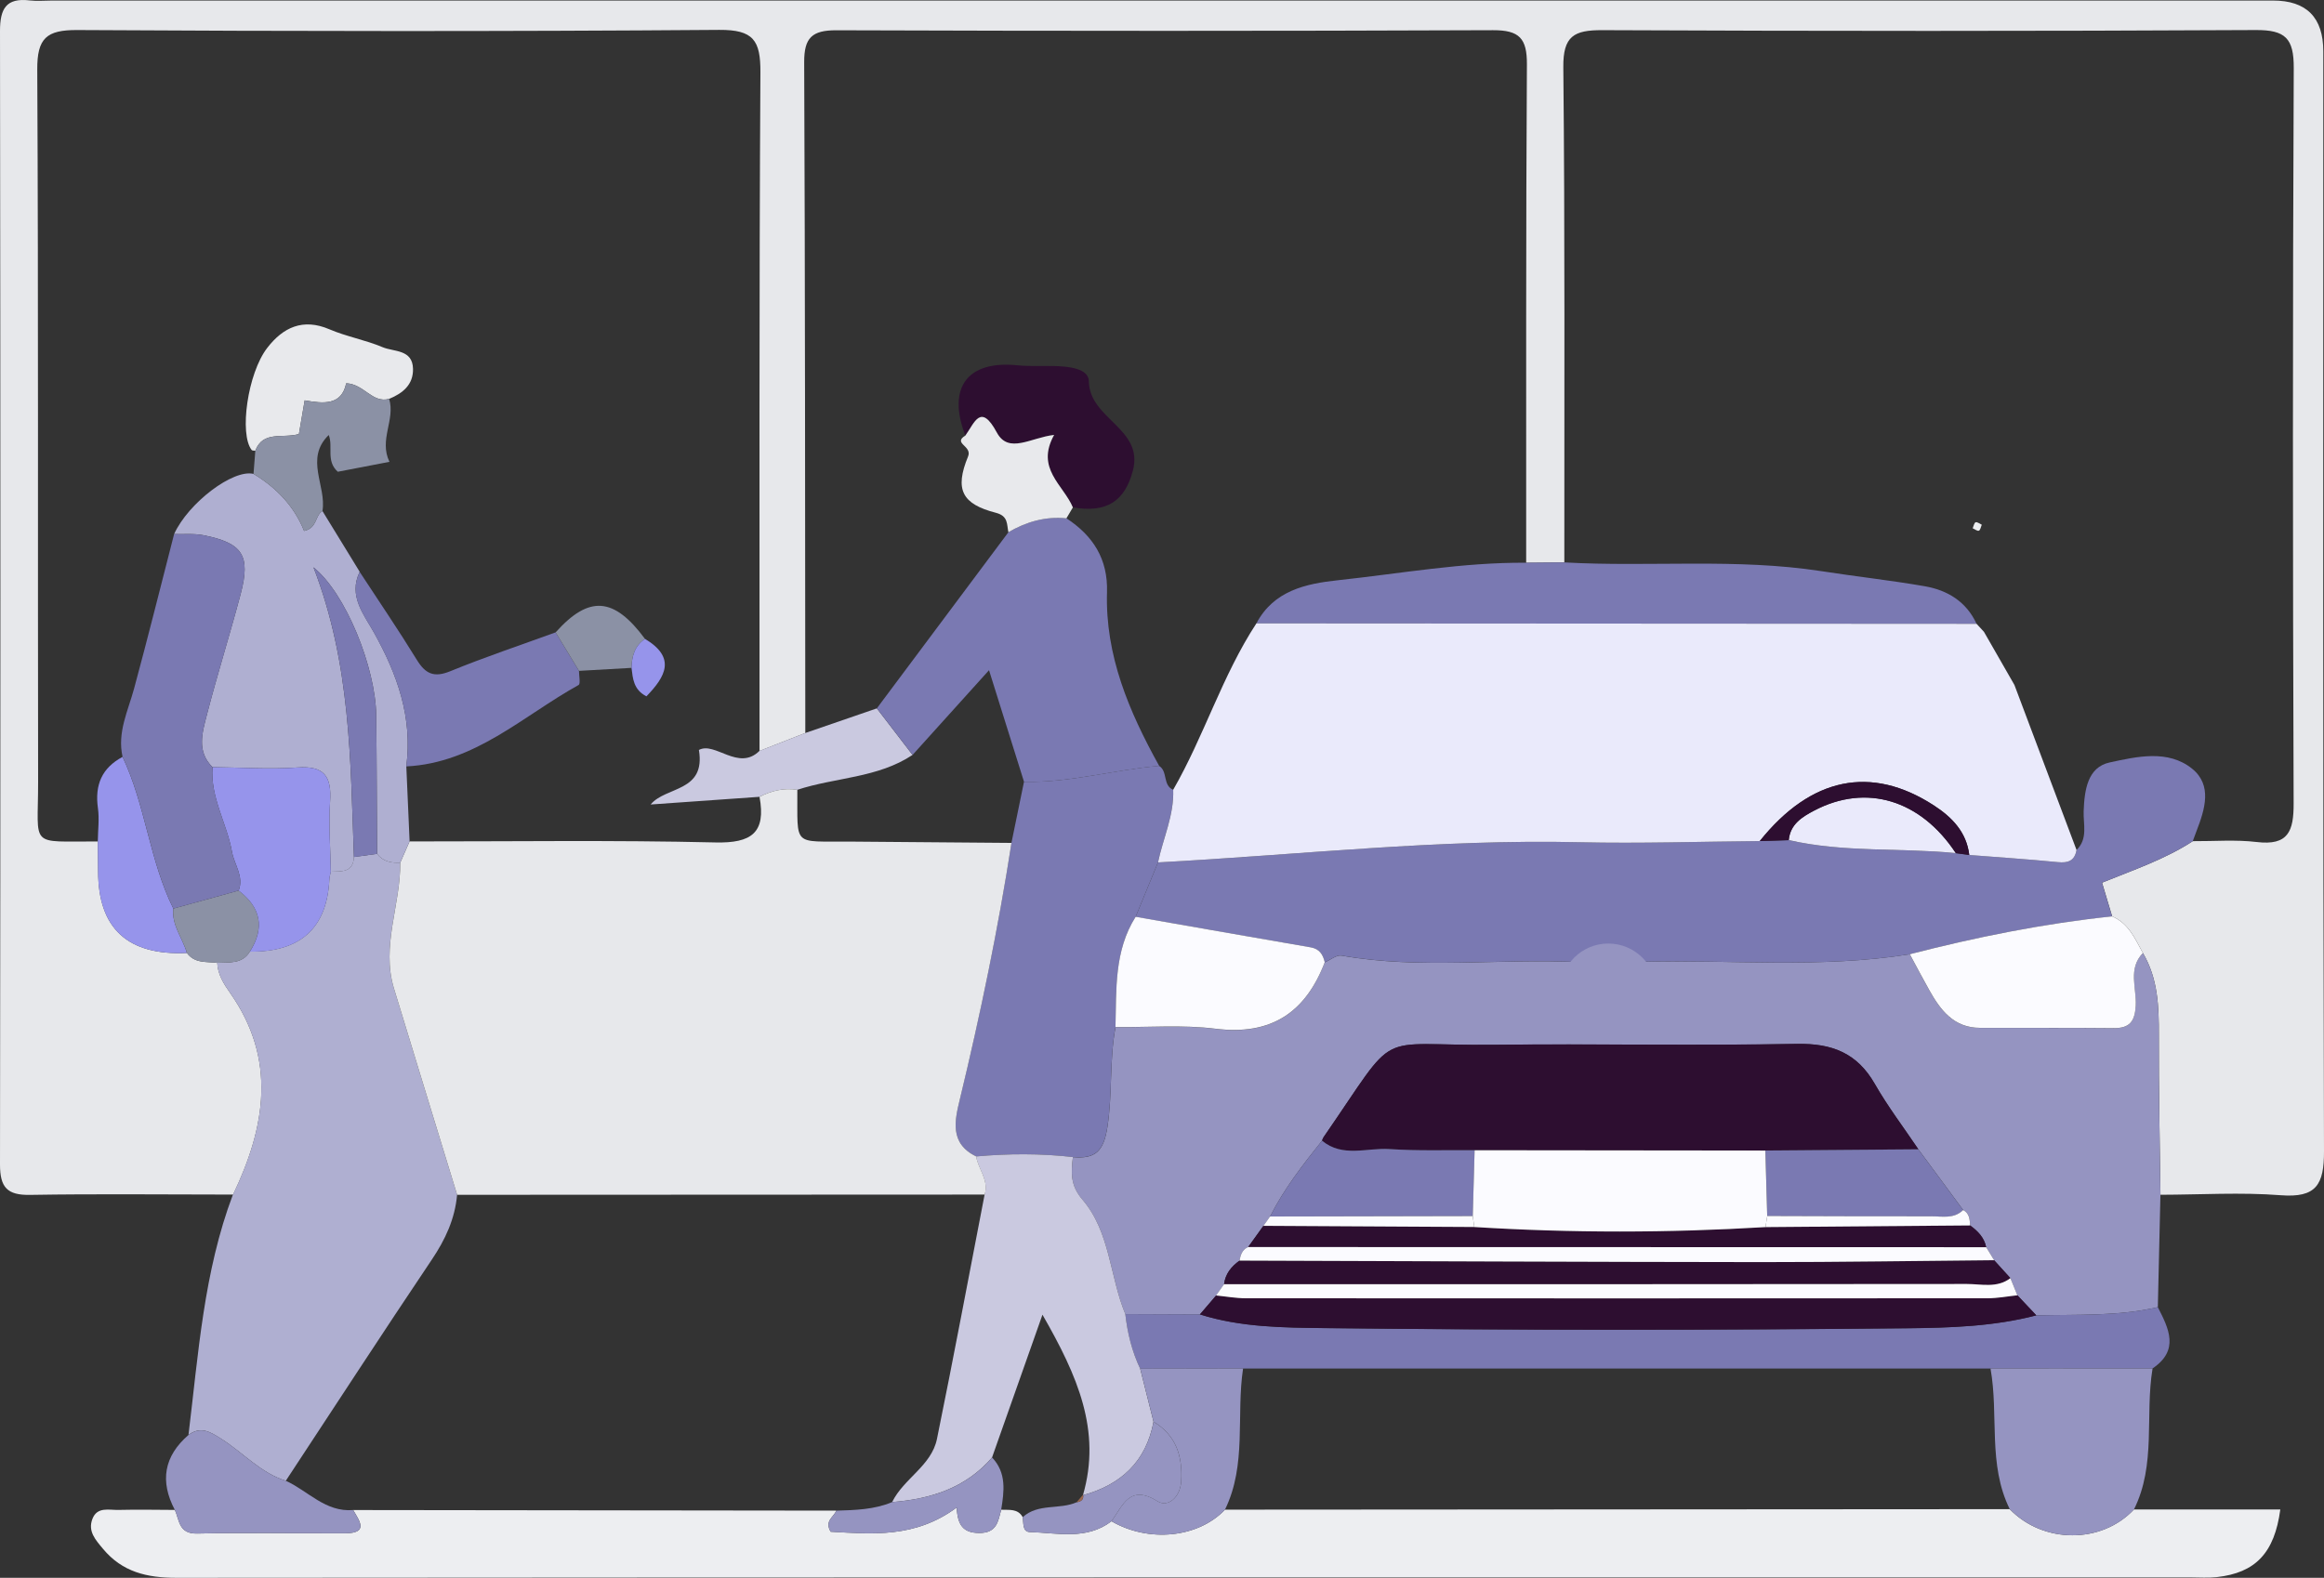 <?xml version="1.0" encoding="UTF-8"?>
<svg id="Calque_2" data-name="Calque 2" xmlns="http://www.w3.org/2000/svg" viewBox="0 0 600 407.47">
  <rect x="0" y="0" width="600" height="407.47" fill="#333333" stroke="none"/>
  <defs>
    <style>
      .cls-1 {
        fill: #fbfbff;
      }

      .cls-1, .cls-2, .cls-3, .cls-4, .cls-5, .cls-6, .cls-7, .cls-8, .cls-9, .cls-10, .cls-11, .cls-12, .cls-13 {
        stroke-width: 0px;
      }

      .cls-2 {
        fill: #eaeafb;
      }

      .cls-3 {
        fill: #9694eb;
      }

      .cls-4 {
        fill: #edeef1;
      }

      .cls-5 {
        fill: #9594c1;
      }

      .cls-6 {
        fill: #9a6750;
      }

      .cls-7 {
        fill: #7a79b2;
      }

      .cls-8 {
        fill: #e7e8eb;
      }

      .cls-9 {
        fill: #e8e9ec;
      }

      .cls-10 {
        fill: #afafd1;
      }

      .cls-11 {
        fill: #8b91a5;
      }

      .cls-12 {
        fill: #cac9e0;
      }

      .cls-13 {
        fill: #2d0e30;
      }
    </style>
  </defs>
  <g id="inscription">
    <path class="cls-8" d="m60.16,308.5c-17.46,0-34.93-.21-52.39.08C1.81,308.69,0,306.6,0,300.74.14,203.16.13,105.59,0,8.01,0,2.31,1.54-.61,7.65.11c1.91.22,3.88.03,5.82.03,191.12,0,382.25,0,573.37,0q12.97,0,12.98,13.12c0,94.67-.11,189.34.18,284,.03,8.7-1.99,12.12-11.19,11.41-10.28-.8-20.68-.14-31.03-.12-.16-13.72-.48-27.43-.42-41.15.03-7.42-.2-14.67-4.11-21.28-2.02-3.68-3.68-7.66-7.94-9.47-.89-2.96-1.78-5.91-2.61-8.7,8.1-3.29,16.21-6.02,23.44-10.72,5.49.04,11.05-.43,16.47.22,8.16.98,9.58-2.77,9.55-10-.23-63.29-.26-126.59.03-189.88.03-7.66-2.14-9.85-9.81-9.81-56.24.3-112.48.28-168.72.03-7.29-.03-10.13,1.52-10.05,9.57.43,42.62.24,85.25.26,127.88-3.28.03-6.56.06-9.85.09.02-42.9-.08-85.8.19-128.7.04-6.71-1.94-8.86-8.76-8.83-56.5.23-113,.21-169.5.02-6.3-.02-8.36,1.91-8.33,8.27.25,57.74.23,115.47.29,173.21-3.94,1.54-7.88,3.09-11.82,4.63.02-58.41-.12-116.82.23-175.23.05-8.29-1.82-11.04-10.64-10.98-55.23.42-110.47.36-165.7.04-7.98-.05-10.41,2.1-10.36,10.23.32,61.31.11,122.63.22,183.95.03,17.22-2.6,15.29,15.43,15.37.02,2.57.06,5.14.07,7.72q.02,22.14,22.93,21.07c1.98,2.76,5.05,2.21,7.82,2.55.12,3.02,1.71,5.47,3.34,7.8,12.09,17.21,9.1,34.58.75,52.06Z"/>
    <path class="cls-5" d="m553.24,246.12c3.92,6.61,4.14,13.86,4.11,21.28-.05,13.72.26,27.43.42,41.15-.22,9.67-.45,19.34-.67,29.02-10.34,2.41-20.89,1.86-31.38,2.13-1.63-1.73-3.26-3.46-4.88-5.18-.6-1.48-1.2-2.95-1.8-4.43-1.4-1.54-2.8-3.09-4.2-4.63-.68-1.12-1.37-2.24-2.05-3.36-.5-2.52-2.17-4.18-4.14-5.63-.1-1.55-.16-3.12-1.8-3.98-3.86-5.23-7.72-10.46-11.58-15.69-3.77-5.61-7.89-11.02-11.24-16.87-4.56-7.97-11.02-10.5-20.07-10.34-26.15.47-52.32-.06-78.48.23-31.42.34-23.84-4.97-43.78,23.88-.18.26-.26.59-.39.89-4.95,6.2-9.82,12.45-13.41,19.58-.57.81-1.14,1.61-1.72,2.42-1.31,1.83-2.63,3.65-3.94,5.48-1.54.66-1.97,2.03-2.23,3.5-2.12,1.52-3.67,3.41-3.99,6.11-.68.97-1.37,1.94-2.05,2.91-1.4,1.63-2.79,3.26-4.19,4.89-6.41-.03-12.83-.06-19.24-.08-4.04-9.75-3.9-21.21-11.05-29.54-3.18-3.7-2.99-7.06-2.48-11.02,5.74.5,7.93-1.43,8.91-7.83,1.32-8.6.48-17.25,2.08-25.74,8.62.08,17.33-.63,25.82.43,14.37,1.8,23.22-4.19,28.2-17.16,1.45-.62,3.03-1.98,4.33-1.75,20.38,3.61,40.92.66,61.35,1.69-.86,1.71-1.83,3.37-2.58,5.12-2.53,5.95.4,9.69,5.27,12.53,5.36,3.13,10.24,1.46,13.62-2.84,3.18-4.05,5.64-9.07-.84-12.97,0-.64,0-1.29,0-1.93,23.3-.63,46.68,1.78,69.88-1.95,1.67,3.09,3.3,6.2,5.02,9.26,2.91,5.18,6.34,9.74,13.08,9.76,11.52.04,23.04-.05,34.56.07,4.12.04,5.43-1.74,5.67-5.74.27-4.56-2.09-9.58,1.85-13.65Z"/>
    <path class="cls-4" d="m550.92,389.83h37.8c-1.51,11.27-6.44,16.35-16.39,17.46-2.24.25-4.52.07-6.79.07-173.33,0-346.67-.03-520,.11-7.61,0-13.97-1.49-18.96-7.5-1.93-2.32-3.95-4.51-2.72-7.71,1.24-3.23,4.3-2.25,6.74-2.32,4.85-.12,9.7-.02,14.55,0,1.2,2.68.97,6.2,5.74,6.1,12.72-.28,25.46-.04,38.19-.07,6.17-.02,3.75-3.18,2.1-6,41.57.05,83.15.1,124.72.15-.58,1.64-3.13,2.6-1.44,5.45,10.74.59,21.78,1.7,32.54-6.26.22,4.58,1.7,6.53,5.71,6.58,4.65.06,4.96-2.96,5.77-6,2.04.11,4.28-.37,5.56,1.92.25,1.48-.13,3.78,1.83,3.84,7.15.21,14.6,2.15,21.09-2.79,9.61,5.59,22.4,4.29,29.3-2.99,67.53-.04,135.07-.08,202.6-.13,8.67,8.96,23.68,9.01,32.06.09Z"/>
    <path class="cls-10" d="m60.16,308.5c8.35-17.47,11.34-34.85-.75-52.06-1.63-2.33-3.22-4.77-3.34-7.8,3.08-.18,6.42.41,8.43-2.89q19.64.23,20.54-18.75c.03-.63.24-1.26.36-1.89,2.72-.12,5.78.3,5.97-3.79,1.99-.27,3.98-.55,5.97-.82,1.53,1.96,3.64,2.41,5.98,2.27.14,10.86-4.97,21.47-1.62,32.48,5.41,17.78,10.87,35.54,16.31,53.3-.55,6.24-3.05,11.59-6.55,16.79-12.71,18.92-25.13,38.03-37.67,57.07-6.54-2.05-11.04-7.27-16.63-10.81-2.92-1.86-5.32-3.37-8.5-1.04,2.57-20.92,3.92-42.07,11.48-62.07Z"/>
    <path class="cls-7" d="m290.53,339.37c6.41.03,12.83.06,19.24.08,10.55,3.35,21.65,3.42,32.4,3.54,50.05.56,100.11.54,150.15.04,11.1-.11,22.44-.47,33.39-3.33,10.49-.27,21.04.28,31.38-2.13,2.87,5.57,5.63,11.13-1.37,15.84-13.95,0-27.9,0-41.85.01-64.32,0-128.64,0-192.96,0-8.85.02-17.7.03-26.55.05-2.13-4.47-3.28-9.21-3.84-14.11Z"/>
    <path class="cls-5" d="m513.89,353.42c13.95,0,27.9,0,41.85-.01-2,12.09.99,24.83-4.81,36.42-8.38,8.92-23.39,8.88-32.06-.09-5.72-11.55-2.8-24.28-4.97-36.32Z"/>
    <path class="cls-5" d="m48.68,370.57c3.18-2.33,5.58-.82,8.5,1.04,5.58,3.54,10.09,8.76,16.63,10.81,5.74,2.62,10.22,8.14,17.36,7.55,1.65,2.82,4.07,5.99-2.1,6-12.73.03-25.46-.21-38.19.07-4.77.1-4.54-3.41-5.74-6.1-3.9-7.38-2.84-13.86,3.54-19.37Z"/>
    <path class="cls-7" d="m536.11,219.51c3-2.9,1.71-6.64,1.84-10.04.2-5.41,1-11.34,6.72-12.57,6.98-1.5,15.05-3.41,21.28,1.62,5.25,4.24,3.31,10.46,1.17,16.01-.35.9-.67,1.8-1.01,2.71-7.22,4.69-15.33,7.43-23.44,10.72.84,2.78,1.73,5.74,2.61,8.7-17.68,1.86-35.05,5.34-52.24,9.78-23.21,3.72-46.59,1.31-69.88,1.94-.63,0-1.25-.02-1.87-.1-3.93-4.12-7.85-4.13-11.76.02-.62,0-1.23.05-1.83.16-20.43-1.03-40.97,1.92-61.35-1.69-1.3-.23-2.88,1.13-4.33,1.75-.45-2.01-1.38-3.47-3.64-3.86-15.07-2.6-30.13-5.25-45.19-7.89,1.93-4.68,3.85-9.37,5.78-14.05,36.31-1.95,72.5-6.05,108.96-5.21,15.45.36,30.93-.17,46.4-.3,2.49-.08,4.99-.17,7.48-.25,14.21,3.26,28.78,1.94,43.13,3.37l3.48.47c7.63.6,15.26,1.11,22.87,1.85,2.68.26,4.34-.36,4.83-3.14Z"/>
    <path class="cls-7" d="m403.85,145.24c22.13,1.25,44.38-1.15,66.44,2.27,8.87,1.38,17.8,2.35,26.64,3.89,5.88,1.02,10.73,3.97,13.37,9.7-61.98-.04-123.95-.07-185.93-.11,4.47-8.47,12.79-10.26,21.03-11.14,16.18-1.74,32.26-4.65,48.61-4.52,3.28-.03,6.56-.06,9.85-.09Z"/>
    <path class="cls-1" d="m493.06,246.43c17.19-4.43,34.57-7.92,52.24-9.78,4.26,1.81,5.92,5.79,7.94,9.47-3.94,4.08-1.58,9.09-1.85,13.65-.24,4-1.56,5.78-5.67,5.74-11.52-.12-23.04-.03-34.56-.07-6.74-.02-10.18-4.58-13.08-9.76-1.72-3.06-3.35-6.17-5.02-9.26Z"/>
    <path class="cls-12" d="m207.9,189.3c6.16-2.12,12.32-4.24,18.47-6.36,3.08,4.01,6.16,8.01,9.23,12.02-9.02,5.99-19.91,5.77-29.76,9.01-3.46-.54-6.69.23-9.76,1.81-9.2.65-18.4,1.29-28.1,1.98,3.91-4.74,14.28-3.13,12.46-14.08,4.14-2.26,10.2,5.58,15.62.25,3.94-1.54,7.88-3.09,11.82-4.63Z"/>
    <path class="cls-3" d="m25.25,217.31c.03-2.88.43-5.81.03-8.63-.84-5.95,1.01-10.36,6.36-13.21,5.96,12.52,6.92,26.72,13.11,39.17-.47,4.32,2.41,7.61,3.5,11.46q-22.91,1.07-22.93-21.07c0-2.57-.04-5.14-.07-7.72Z"/>
    <path class="cls-11" d="m48.25,246.1c-1.08-3.84-3.96-7.14-3.5-11.46,5.62-1.55,11.24-3.1,16.86-4.65,5.76,4.38,6.78,9.62,2.89,15.77-2.01,3.3-5.35,2.71-8.43,2.89-2.78-.34-5.84.21-7.82-2.55Z"/>
    <path class="cls-13" d="m341.31,294.58c.13-.3.21-.63.39-.89,19.94-28.85,12.36-23.53,43.78-23.88,26.16-.29,52.33.25,78.48-.23,9.05-.16,15.51,2.37,20.07,10.34,3.35,5.85,7.46,11.26,11.24,16.87-13.16.1-26.32.21-39.48.31-25.02-.03-50.04-.05-75.06-.08-7.33-.06-14.69.21-21.99-.29-5.82-.39-12.1,2.25-17.42-2.17Z"/>
    <path class="cls-7" d="m298.97,222.71c-1.93,4.68-3.85,9.37-5.78,14.05-5.54,8.8-4.96,18.71-5.2,28.48-1.6,8.49-.76,17.14-2.08,25.74-.98,6.4-3.18,8.33-8.91,7.83-8.32-.94-16.65-.91-24.99-.16-6.97-3.39-5.5-9.39-4.18-14.88,5.28-21.86,9.85-43.86,13.3-66.09,1.08-5.26,2.16-10.52,3.24-15.78,11.82.27,23.21-3.12,34.88-4.11,2.3,1.41.89,5.01,3.63,6.17.25,6.57-2.61,12.5-3.92,18.75Z"/>
    <path class="cls-12" d="m252.01,298.65c8.33-.75,16.66-.79,24.99.16-.51,3.96-.7,7.32,2.48,11.02,7.15,8.33,7.01,19.8,11.05,29.54.56,4.9,1.71,9.64,3.84,14.11,1.15,4.56,2.3,9.13,3.44,13.69-1.93,10.3-8.39,16.25-18.22,18.97,4.82-16.66-1.38-30.82-10.45-46.62-4.78,13.54-8.9,25.21-13.02,36.88-6.79,7.88-15.83,10.72-25.79,11.51,2.97-6.08,10.15-9.36,11.57-16.3,4.29-21,8.23-42.07,12.3-63.11,1.16-3.71-1.64-6.53-2.2-9.85Z"/>
    <path class="cls-13" d="m525.72,339.69c-10.95,2.87-22.29,3.22-33.39,3.33-50.05.5-100.11.52-150.15-.04-10.76-.12-21.85-.18-32.4-3.54,1.4-1.63,2.79-3.26,4.19-4.89,2.55.25,5.11.72,7.66.72,63.86.04,127.71.04,191.57,0,2.55,0,5.1-.5,7.65-.77,1.63,1.73,3.26,3.46,4.88,5.18Z"/>
    <path class="cls-1" d="m287.99,265.24c.24-9.76-.35-19.68,5.2-28.48,15.06,2.64,30.12,5.29,45.19,7.89,2.27.39,3.19,1.86,3.64,3.86-4.98,12.97-13.83,18.95-28.2,17.16-8.49-1.06-17.21-.35-25.82-.43Z"/>
    <path class="cls-13" d="m514.84,325.45c1.4,1.54,2.8,3.09,4.2,4.63-3.45,2.64-7.48,1.51-11.24,1.51-63.93.07-127.85.05-191.78.06.32-2.69,1.87-4.58,3.99-6.1,44.92.14,89.84.35,134.75.39,20.03.02,40.05-.31,60.08-.49Z"/>
    <path class="cls-13" d="m508.64,316.47c1.97,1.44,3.64,3.11,4.14,5.63-63.52-.01-127.03-.03-190.55-.04,1.31-1.83,2.63-3.65,3.94-5.48,18.15.1,36.29.2,54.44.3,25.07,1.57,50.13,1.54,75.2.02,17.61-.14,35.22-.29,52.83-.43Z"/>
    <path class="cls-7" d="m341.31,294.58c5.32,4.43,11.6,1.78,17.42,2.17,7.3.49,14.66.23,21.99.29-.16,5.67-.32,11.34-.48,17.01-17.44.04-34.89.07-52.33.11,3.59-7.13,8.46-13.38,13.41-19.58Z"/>
    <path class="cls-1" d="m316.02,331.65c63.93,0,127.85.02,191.78-.06,3.76,0,7.79,1.13,11.24-1.51.6,1.48,1.2,2.95,1.8,4.43-2.55.27-5.1.77-7.65.77-63.86.04-127.71.04-191.57,0-2.55,0-5.11-.47-7.66-.72.68-.97,1.37-1.94,2.05-2.91Z"/>
    <path class="cls-7" d="m455.78,297.12c13.16-.1,26.32-.21,39.48-.31,3.86,5.23,7.72,10.46,11.58,15.69-2.38,2.35-5.41,1.61-8.22,1.62-14.12.03-28.24-.04-42.36-.08-.16-5.64-.32-11.27-.48-16.91Z"/>
    <path class="cls-1" d="m322.24,322.05c63.52.01,127.03.03,190.55.04.68,1.12,1.37,2.24,2.05,3.36-20.03.17-40.05.5-60.08.49-44.92-.04-89.84-.25-134.75-.39.26-1.47.7-2.84,2.23-3.5Z"/>
    <path class="cls-1" d="m327.9,314.16c17.44-.04,34.89-.07,52.33-.11.13.94.26,1.88.39,2.82-18.15-.1-36.29-.2-54.44-.3.57-.81,1.14-1.61,1.72-2.42Z"/>
    <path class="cls-1" d="m456.26,314.03c14.12.04,28.24.1,42.36.08,2.81,0,5.84.73,8.22-1.62,1.64.86,1.7,2.43,1.8,3.98-17.61.14-35.22.29-52.83.43.15-.96.29-1.91.44-2.87Z"/>
    <path class="cls-5" d="m320.93,353.43c-1.82,12.11,1.01,24.82-4.67,36.44-6.9,7.28-19.69,8.59-29.3,2.99,2.93-4,4.63-9.71,11.92-5.15,2.66,1.66,5.82-1.03,6.07-5.14.4-6.48-1.27-11.88-7.13-15.41-1.15-4.56-2.3-9.13-3.44-13.69,8.85-.02,17.7-.03,26.55-.05Z"/>
    <path class="cls-5" d="m256.13,376.4c3.78,3.98,3.12,8.73,2.35,13.5-.81,3.04-1.11,6.06-5.77,6-4.01-.05-5.5-2-5.71-6.58-10.77,7.96-21.8,6.85-32.54,6.26-1.69-2.85.86-3.81,1.44-5.45,4.91-.15,9.82-.27,14.45-2.22,9.96-.78,19-3.63,25.79-11.51Z"/>
    <path class="cls-5" d="m264.04,391.81c3.99-3.64,9.47-1.87,13.92-3.85,1.14-.16,1.88-.66,1.68-1.96l-.04.14c9.83-2.72,16.29-8.68,18.22-18.97,5.85,3.53,7.53,8.92,7.13,15.41-.26,4.11-3.41,6.8-6.07,5.14-7.28-4.55-8.99,1.15-11.92,5.15-6.49,4.94-13.94,2.99-21.09,2.79-1.96-.06-1.58-2.36-1.83-3.84Z"/>
    <path class="cls-8" d="m254.21,308.5c-45.4.02-90.79.04-136.19.06-5.44-17.77-10.9-35.53-16.31-53.3-3.35-11,1.75-21.62,1.62-32.48.8-1.83,1.61-3.66,2.41-5.48,26.32.02,52.65-.37,78.96.26,9.34.22,13.1-2.51,11.39-11.78,3.07-1.59,6.29-2.35,9.76-1.81.11,14.92-1.45,13.25,13.62,13.37,13.89.11,27.78.23,41.67.34-3.45,22.23-8.02,44.22-13.3,66.09-1.33,5.49-2.79,11.5,4.18,14.88.56,3.32,3.36,6.14,2.2,9.85Z"/>
    <path class="cls-10" d="m105.74,217.3c-.8,1.83-1.61,3.66-2.41,5.48-2.33.14-4.44-.31-5.98-2.27-.07-11.91-.08-23.82-.22-35.72-.15-12.47-7.93-31.69-16.2-38.28,9.66,24.93,9.53,49.94,10.45,74.82-.19,4.1-3.26,3.67-5.97,3.79-.1-6.04-.59-12.1-.19-18.11.43-6.42-1.41-9.31-8.41-8.81-7.28.52-14.63-.01-21.95-.09-4.14-4.07-2.63-8.93-1.47-13.43,2.7-10.49,5.98-20.83,8.75-31.31,2.61-9.91.53-13.12-9.53-15.14-2.48-.5-5.1-.23-7.66-.31,3.7-8.08,15.23-16.81,20.5-15.54,5.96,3.57,10.55,8.45,13.06,14.73,3.46-.76,2.77-4,4.74-5.14,3.21,5.23,6.42,10.46,9.62,15.69-3.01,6.19,1.09,11.04,3.67,15.67,6.06,10.85,10.01,21.97,8.36,34.57.28,6.46.57,12.91.85,19.37Z"/>
    <path class="cls-3" d="m54.86,198.12c7.32.07,14.67.61,21.95.09,7-.5,8.84,2.38,8.41,8.81-.4,6.01.09,12.07.19,18.11-.13.63-.33,1.25-.36,1.89q-.91,18.98-20.54,18.75c3.89-6.14,2.87-11.39-2.89-15.77,1.4-3.67-1.13-6.69-1.73-10.02-1.31-7.36-5.62-14.04-5.03-21.85Z"/>
    <path class="cls-7" d="m91.38,221.33c-.92-24.88-.79-49.9-10.45-74.82,8.27,6.59,16.04,25.81,16.2,38.28.14,11.91.15,23.82.22,35.72-1.99.27-3.98.55-5.97.82Z"/>
    <path class="cls-7" d="m54.86,198.12c-.58,7.81,3.73,14.49,5.03,21.85.59,3.33,3.13,6.35,1.73,10.02-5.62,1.55-11.24,3.1-16.86,4.65-6.19-12.45-7.15-26.65-13.11-39.17-1.43-6.31,1.4-11.86,2.98-17.69,3.59-13.24,6.9-26.56,10.32-39.85,2.56.08,5.19-.18,7.66.31,10.06,2.01,12.14,5.23,9.53,15.14-2.76,10.48-6.04,20.82-8.75,31.31-1.16,4.5-2.67,9.36,1.47,13.43Z"/>
    <path class="cls-7" d="m104.89,197.93c1.66-12.6-2.3-23.72-8.36-34.57-2.59-4.63-6.69-9.49-3.67-15.67,4.94,7.55,10.02,15.01,14.74,22.69,2.24,3.65,4.43,4.69,8.66,2.96,8.93-3.66,18.11-6.72,27.18-10.03,2.01,3.32,4.03,6.63,6.04,9.95,0,1.25.44,3.34-.1,3.64-14.37,7.97-26.78,20.16-44.5,21.03Z"/>
    <path class="cls-9" d="m65.91,116.4c-.32-.05-.78,0-.93-.18-3.24-4.1-1.07-19.79,4.01-26.37,4.07-5.28,9.19-7.76,16.08-4.8,4.41,1.89,9.28,2.74,13.7,4.61,2.93,1.24,7.75.51,7.86,5.59.09,4.11-2.66,6.32-6.16,7.76-4.4,1.19-6.45-3.84-11.09-4.03-1.2,5.79-5.9,5.25-10.72,4.41-.58,3.35-1.04,6.08-1.49,8.7-4.21,1.21-9.23-.96-11.26,4.3Z"/>
    <path class="cls-11" d="m65.91,116.4c2.03-5.27,7.05-3.09,11.26-4.3.45-2.62.92-5.35,1.49-8.7,4.82.84,9.52,1.38,10.72-4.41,4.64.19,6.69,5.22,11.09,4.03,1.64,5.39-2.69,10.55.08,16.25-4.92.95-9.24,1.77-13.34,2.56-3.13-2.81-1.13-6.46-2.34-9.49-6.29,6.13-.52,13.17-1.62,19.64-1.96,1.14-1.28,4.38-4.74,5.14-2.51-6.28-7.1-11.16-13.06-14.73.16-2,.31-3.99.47-5.99Z"/>
    <path class="cls-11" d="m149.49,173.26c-2.01-3.32-4.03-6.63-6.04-9.95,8.62-9.63,15.05-9.16,23.07,1.68-2.67,1.8-3.41,4.49-3.49,7.49-4.51.26-9.03.52-13.54.77Z"/>
    <path class="cls-3" d="m163.04,172.48c.08-3,.81-5.7,3.49-7.49,8.07,4.86,5.33,9.71.36,14.84-3.36-1.74-3.5-4.59-3.85-7.35Z"/>
    <path class="cls-2" d="m298.97,222.71c1.31-6.25,4.17-12.17,3.92-18.75,8-13.9,12.65-29.48,21.48-42.97,61.98.04,123.95.07,185.93.11.64.69,1.28,1.38,1.91,2.07,2.62,4.58,5.25,9.15,7.87,13.73,5.34,14.2,10.69,28.41,16.03,42.61-.48,2.78-2.15,3.41-4.83,3.14-7.61-.75-15.25-1.25-22.87-1.85-.7-5.92-4.48-9.76-9.11-12.78-16.23-10.55-31.78-7.31-44.98,9.19-15.47.13-30.94.66-46.4.3-36.46-.85-72.65,3.26-108.96,5.21Z"/>
    <path class="cls-7" d="m299.26,197.8c-11.67.99-23.06,4.37-34.88,4.11-2.87-9.16-5.74-18.32-9.04-28.83-7.45,8.26-13.59,15.07-19.73,21.87-3.08-4.01-6.16-8.01-9.23-12.02,11.32-15.16,22.64-30.32,33.97-45.49,4.63-2.72,9.57-4.13,14.98-3.59,6.86,4.5,10.73,10.51,10.47,19.05-.49,16.41,5.71,30.9,13.47,44.89Z"/>
    <path class="cls-13" d="m249.23,112.49c-4.77-12.32.5-19.44,13.33-18.16,3.16.32,6.38.13,9.57.2,3.63.08,8.94.57,8.99,3.94.14,9.81,14.22,12.14,11.37,23.05-2.07,7.94-6.82,11.03-15.5,9.51-2.47-5.85-9.7-10.04-4.84-18.72-5.98.66-11.75,5.03-14.8-.63-4.18-7.75-5.74-2.46-8.12.8Z"/>
    <path class="cls-9" d="m249.23,112.49c2.37-3.27,3.94-8.55,8.12-.8,3.05,5.66,8.82,1.29,14.8.63-4.85,8.69,2.38,12.87,4.84,18.72-.56.94-1.11,1.88-1.67,2.82-5.41-.54-10.35.88-14.98,3.59-.44-2.06.01-4.18-3.22-5.02-8.71-2.25-10.74-5.93-7.18-14.57,1.12-2.72-4.05-3.33-.71-5.37Z"/>
    <path class="cls-4" d="m509.3,136.42c.24-.54.37-1.39.76-1.54.39-.15,1.05.39,1.59.63-.24.54-.36,1.39-.76,1.54-.39.15-1.05-.39-1.6-.63Z"/>
    <path class="cls-2" d="m504.94,220.32c-14.35-1.42-28.92-.1-43.13-3.37.4-4.11,3.41-5.97,6.62-7.65,13.4-7.01,27.4-2.78,36.51,11.01Z"/>
    <path class="cls-13" d="m504.94,220.32c-9.11-13.79-23.12-18.02-36.51-11.01-3.21,1.68-6.22,3.54-6.62,7.65-2.49.08-4.99.17-7.48.25,13.2-16.5,28.75-19.73,44.98-9.19,4.63,3.01,8.41,6.85,9.11,12.78l-3.48-.47Z"/>
    <path class="cls-1" d="m456.26,314.03c-.15.96-.29,1.91-.44,2.87-25.07,1.51-50.13,1.54-75.2-.02-.13-.94-.26-1.88-.39-2.82.16-5.67.32-11.34.48-17.01,25.02.03,50.04.05,75.06.08.16,5.64.32,11.27.48,16.91Z"/>
    <path class="cls-6" d="m279.63,386c.2,1.3-.54,1.8-1.68,1.96.56-.65,1.12-1.31,1.68-1.96Z"/>
    <circle class="cls-5" cx="415.22" cy="256.14" r="12.47"/>
  </g>
</svg>